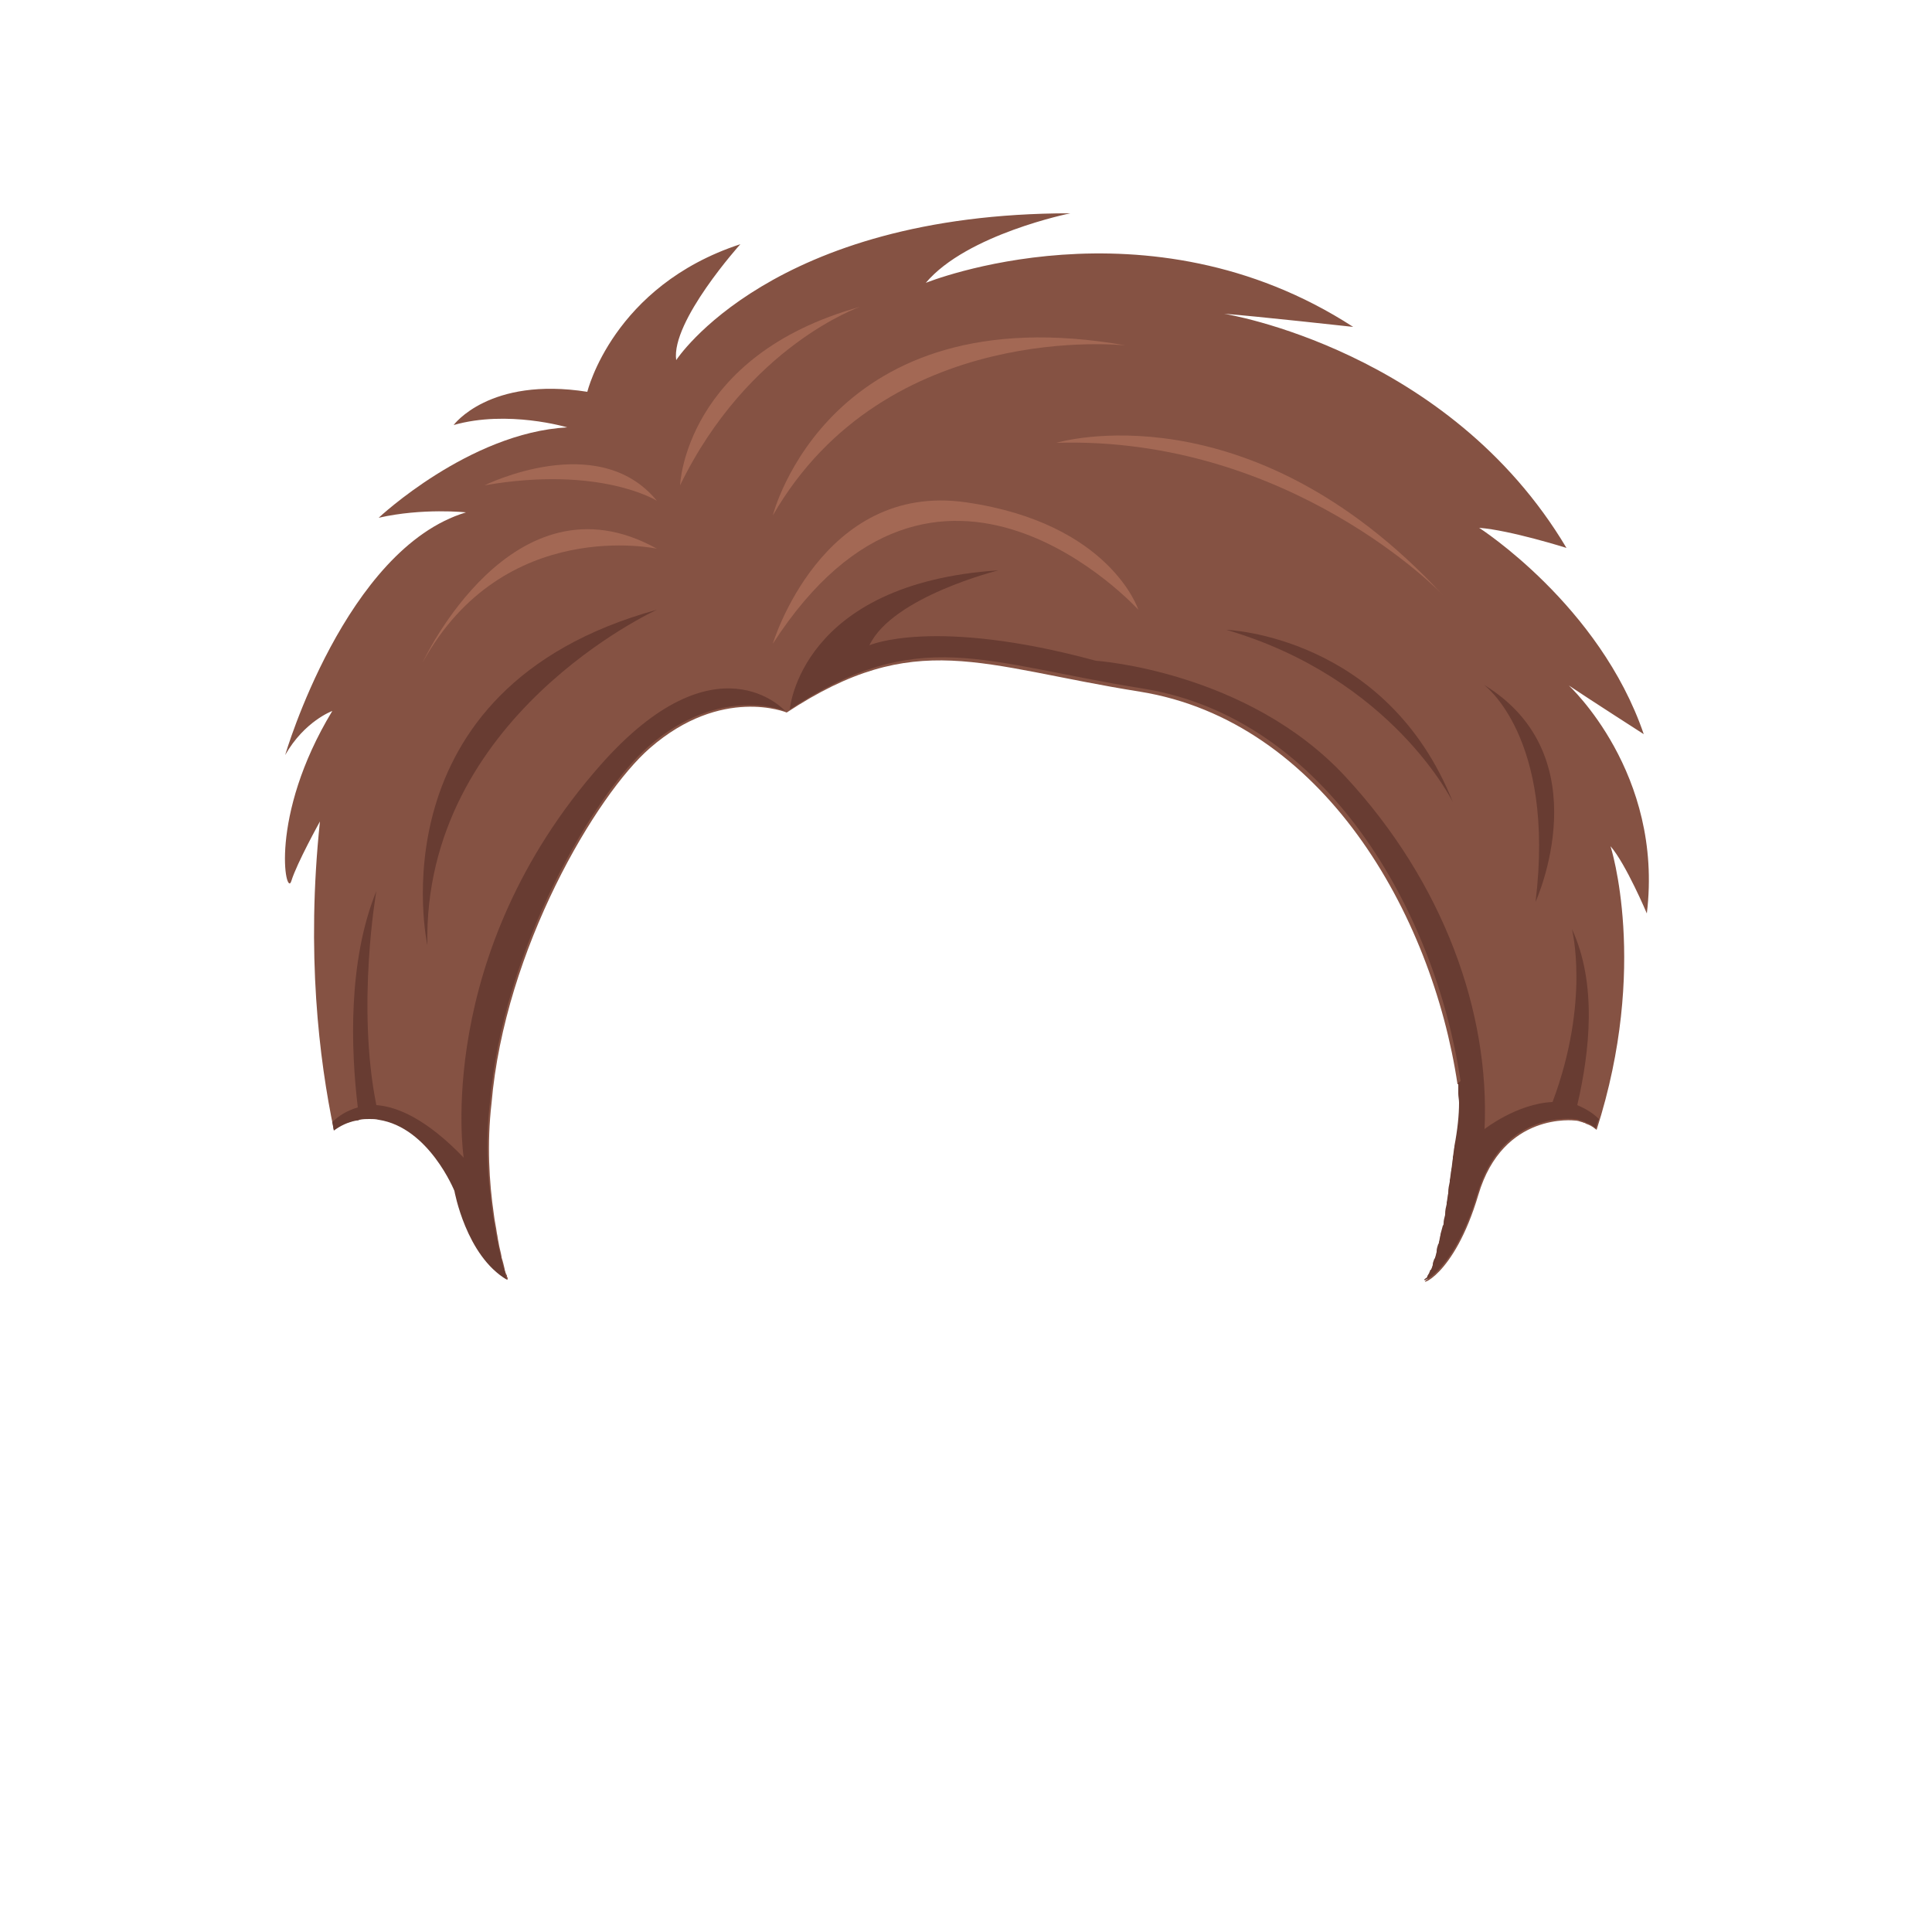 <?xml version="1.0" encoding="utf-8"?>
<!-- Generator: Adobe Illustrator 16.0.0, SVG Export Plug-In . SVG Version: 6.00 Build 0)  -->
<!DOCTYPE svg PUBLIC "-//W3C//DTD SVG 1.1//EN" "http://www.w3.org/Graphics/SVG/1.1/DTD/svg11.dtd">
<svg version="1.1" id="Layer_3_copy_2" xmlns:x="http://ns.adobe.com/Extensibility/1.0/" xmlns:i="http://ns.adobe.com/AdobeIllustrator/10.0/" xmlns:graph="http://ns.adobe.com/Graphs/1.0/"
	 xmlns="http://www.w3.org/2000/svg" xmlns:xlink="http://www.w3.org/1999/xlink" xmlns:a="http://ns.adobe.com/AdobeSVGViewerExtensions/3.0/"
	 x="0px" y="0px" width="250px" height="250px" viewBox="0 0 250 250" style="enable-background:new 0 0 250 250;"
	 xml:space="preserve">
<path style="fill:#855243;" d="M203,88.7c3,2,9.7,6.3,9.7,6.3c-5.7-16.7-21.3-26.7-21.3-26.7c4,0.3,11.3,2.6,11.3,2.6
	c-15.3-25.7-44.3-30.3-44.3-30.3c4,0.3,16.7,1.7,16.7,1.7c-26.7-17.3-55.3-5.7-55.3-5.7c5.3-6.3,18.7-9,18.7-9c-38.7,0-51,19-51,19
	c-0.7-5,8.3-15,8.3-15C79.3,37,76,50.7,76,50.7c-12.7-2-17.3,4.3-17.3,4.3c7-2,14.7,0.3,14.7,0.3C60.7,56,49,67,49,67
	c5.7-1.3,11.3-0.7,11.3-0.7C44.7,71,36.9,97.7,36.9,97.7C39.4,93.3,43,92,43,92c-8.3,13.7-6,24.3-5.3,22s3.7-7.7,3.7-7.7
	c-1.8,17.1-0.1,30.8,1.8,39.9c0,0,0,0,0,0c0,0,0,0,0,0c0.3-0.3,0.7-0.5,1.1-0.7c0,0,0,0,0,0c0.2-0.1,0.4-0.2,0.6-0.2c0,0,0,0,0,0
	c0.1,0,0.2-0.1,0.3-0.1c0,0,0,0,0,0c0.3-0.1,0.6-0.2,0.9-0.3c8.4-1.6,12.8,9.2,12.8,9.2s1.5,8.4,6.8,11.5c0,0,0,0,0-0.1c0,0,0,0,0,0
	c0,0,0,0,0,0c0-0.1,0-0.2-0.1-0.3c0,0,0,0,0-0.1c0,0,0,0,0,0c0,0,0,0,0,0c0-0.1,0-0.1-0.1-0.2c0,0,0,0,0,0c0,0,0,0,0,0c0,0,0,0,0,0
	c0-0.1-0.1-0.2-0.1-0.3c0,0,0,0,0,0c0,0,0,0,0,0c0-0.1-0.1-0.2-0.1-0.4c0,0,0,0,0,0c0,0,0,0,0,0c-0.1-0.4-0.2-0.9-0.4-1.5
	c0,0,0-0.1,0-0.1c-0.1-0.6-0.3-1.2-0.4-1.9c0,0,0,0,0,0c-0.1-0.4-0.1-0.7-0.2-1.1c0,0,0,0,0,0c-0.1-0.8-0.3-1.6-0.4-2.5c0,0,0,0,0,0
	c-0.6-4.1-0.9-9.1-0.3-14.3c0,0,0,0,0,0c1.7-20,13.6-40,20.5-46c9.3-8.1,17.7-4.6,17.7-4.6c16.7-11,25-6,45.7-2.7
	c23.6,3.8,37.8,28.7,41.1,50.8l0.2,0c0,0.5,0,0.9,0,1.4c0.2,1.8,0,4.2-0.5,6.8c0,0,0,0.1,0,0.1c-0.1,0.4-0.1,0.9-0.2,1.3
	c0,0.1,0,0.2,0,0.2c-0.1,0.5-0.1,1-0.2,1.4c0,0,0,0.1,0,0.1c-0.1,0.4-0.1,0.9-0.2,1.3c0,0.1,0,0.2,0,0.2c-0.1,0.5-0.2,0.9-0.2,1.4
	c0,0,0,0.1,0,0.1c-0.1,0.4-0.1,0.8-0.2,1.2c0,0.1,0,0.2,0,0.2c-0.1,0.4-0.2,0.8-0.2,1.3c0,0,0,0.1,0,0.1c-0.1,0.4-0.2,0.7-0.2,1.1
	c0,0.1,0,0.2-0.1,0.3c-0.1,0.4-0.2,0.7-0.3,1.1c0,0,0,0.1,0,0.1c-0.1,0.3-0.1,0.6-0.2,0.9c0,0.1,0,0.2-0.1,0.3
	c-0.1,0.3-0.2,0.6-0.2,0.9c0,0,0,0.1,0,0.1c-0.1,0.3-0.1,0.5-0.2,0.7c0,0.1,0,0.1-0.1,0.2c-0.1,0.3-0.2,0.5-0.2,0.7c0,0,0,0,0,0.1
	c-0.1,0.2-0.1,0.4-0.2,0.5c0,0.1,0,0.1-0.1,0.1c-0.1,0.2-0.1,0.3-0.2,0.5c0,0,0,0,0,0c-0.1,0.1-0.1,0.2-0.2,0.3c0,0,0,0,0,0.1
	c-0.1,0.1-0.1,0.2-0.2,0.2c-1.3,0.9,3.5-0.2,6.7-11c3.2-10.8,12.5-9.6,12.5-9.6c0.3,0,0.6,0.1,0.9,0.2c0,0,0,0,0,0
	c0.1,0,0.2,0.1,0.3,0.1c0,0,0,0,0,0c0.1,0,0.2,0.1,0.2,0.1c0.3,0.1,0.5,0.2,0.7,0.3c0.1,0.1,0.2,0.1,0.3,0.2c0,0,0,0,0,0
	c0.1,0.1,0.3,0.2,0.4,0.3c6.8-21.2,1.8-36.7,1.8-36.7c2,2.3,4.7,8.7,4.7,8.7C215.3,100,203,88.7,203,88.7z"/>
<g>
	<path style="fill:#683C32;" d="M85,78.9c0,0-30.3,13.8-29.7,43.4C55.3,122.3,48,89.1,85,78.9z"/>
	<path style="fill:#A36854;" d="M85,71c0,0-19.8-4.3-30.3,14.7C54.7,85.7,66.3,60.6,85,71z"/>
	<path style="fill:#A36854;" d="M100,83.3c0,0,6.3-21,25-18.3s22.3,13.9,22.3,13.9S121.3,50.3,100,83.3z"/>
	<path style="fill:#A36854;" d="M100,66.7c0,0,7.2-28.8,45.7-22C145.7,44.7,114.7,41.2,100,66.7z"/>
	<path style="fill:#A36854;" d="M88,62.8c0,0,0.6-16.8,23.3-23.1C111.3,39.7,96.8,44.7,88,62.8z"/>
	<path style="fill:#A36854;" d="M62.7,62.8c0,0,14.7-7.3,22.3,2C85,64.8,77.7,60.2,62.7,62.8z"/>
	<path style="fill:#A36854;" d="M136.7,57.3c0,0,24.8-7.5,50,19.7C186.7,76.9,166.9,56.4,136.7,57.3z"/>
	<path style="fill:#683C32;" d="M158.7,81.5c0,0,20.7,0.7,29.3,22.3C188,103.8,180.2,87.8,158.7,81.5z"/>
	<path style="fill:#683C32;" d="M192,88.6c0,0,9.3,6.7,6.7,28.1C198.7,116.7,207.3,97.9,192,88.6z"/>
	<path style="fill:#683C32;" d="M77.7,99C56,123.6,60,149.8,60,149.8c-4.7-4.9-8.5-6.6-11.3-6.8c-2.6-12.9,0-27.7,0-27.7
		c-3.7,9.1-3.3,20.5-2.4,28c-1.4,0.4-2.5,1.1-3.3,1.9c0.1,0.4,0.1,0.7,0.2,1.1c0.8-0.6,1.8-1.1,2.9-1.3c0.1,0,0.3,0,0.4-0.1
		c0.5-0.1,0.9-0.1,1.3-0.1c0,0,0,0,0,0c0.4,0,0.8,0,1.2,0.1c6.5,1,9.8,9.2,9.8,9.2s1.5,8.4,6.8,11.5c0,0-3.6-11.3-2.2-23
		c1.7-20,13.6-40,20.5-46c9.3-8.1,17.7-4.6,17.7-4.6S92.7,82,77.7,99z"/>
	<path style="fill:#683C32;" d="M188.7,140.1c0,0.5,0,0.9,0,1.4c0,0.4,0.1,0.8,0.1,1.2c0,1.6-0.2,3.5-0.6,5.6c0,0,0,0.1,0,0.1
		c-0.1,0.4-0.1,0.9-0.2,1.3c0,0.1,0,0.2,0,0.2c-0.1,0.5-0.1,1-0.2,1.4c0,0,0,0.1,0,0.1c-0.1,0.4-0.1,0.9-0.2,1.3c0,0.1,0,0.2,0,0.2
		c-0.1,0.5-0.2,0.9-0.2,1.4c0,0,0,0.1,0,0.1c-0.1,0.4-0.1,0.8-0.2,1.2c0,0.1,0,0.2,0,0.2c-0.1,0.4-0.2,0.8-0.2,1.3c0,0,0,0.1,0,0.1
		c-0.1,0.4-0.2,0.7-0.2,1.1c0,0.1,0,0.2-0.1,0.3c-0.1,0.4-0.2,0.7-0.3,1.1c0,0,0,0.1,0,0.1c-0.1,0.3-0.1,0.6-0.2,0.9
		c0,0.1,0,0.2-0.1,0.3c-0.1,0.3-0.2,0.6-0.2,0.9c0,0,0,0.1,0,0.1c-0.1,0.3-0.1,0.5-0.2,0.7c0,0.1,0,0.1-0.1,0.2
		c-0.1,0.3-0.2,0.5-0.2,0.7c0,0,0,0,0,0.1c-0.1,0.2-0.1,0.4-0.2,0.5c0,0.1,0,0.1-0.1,0.1c-0.1,0.2-0.1,0.3-0.2,0.5c0,0,0,0,0,0
		c-0.1,0.1-0.1,0.2-0.2,0.3c0,0,0,0,0,0.1c-0.1,0.1-0.1,0.2-0.2,0.2c-1.3,0.9,3.5-0.2,6.7-11c3.2-10.8,12.5-9.6,12.5-9.6
		c0.3,0,0.6,0.1,0.9,0.2c0,0,0,0,0,0c0.1,0,0.2,0.1,0.3,0.1c0,0,0,0,0,0c0.1,0,0.2,0.1,0.2,0.1c0.3,0.1,0.5,0.2,0.7,0.3
		c0.1,0.1,0.2,0.1,0.3,0.2c0,0,0,0,0,0c0.1,0.1,0.3,0.2,0.4,0.3c0.1-0.4,0.2-0.8,0.4-1.2c-0.9-0.9-1.9-1.4-2.8-1.8
		c1.6-6.9,2.6-15.7-0.7-22.8c0,0,2.4,9.3-2.5,22.4c-4.6,0.2-8.8,3.5-8.8,3.5c0.7-15.1-5.3-31.9-18-45.6s-32.3-15-32.3-15
		c-21-5.7-29.3-2-29.3-2c3-6.3,16.7-9.7,16.7-9.7c-25.7,1.7-27,18-27,18c16.7-11,25-6,45.7-2.7c23.6,3.8,37.8,28.7,41.1,50.8
		L188.7,140.1z"/>
</g>
</svg>
